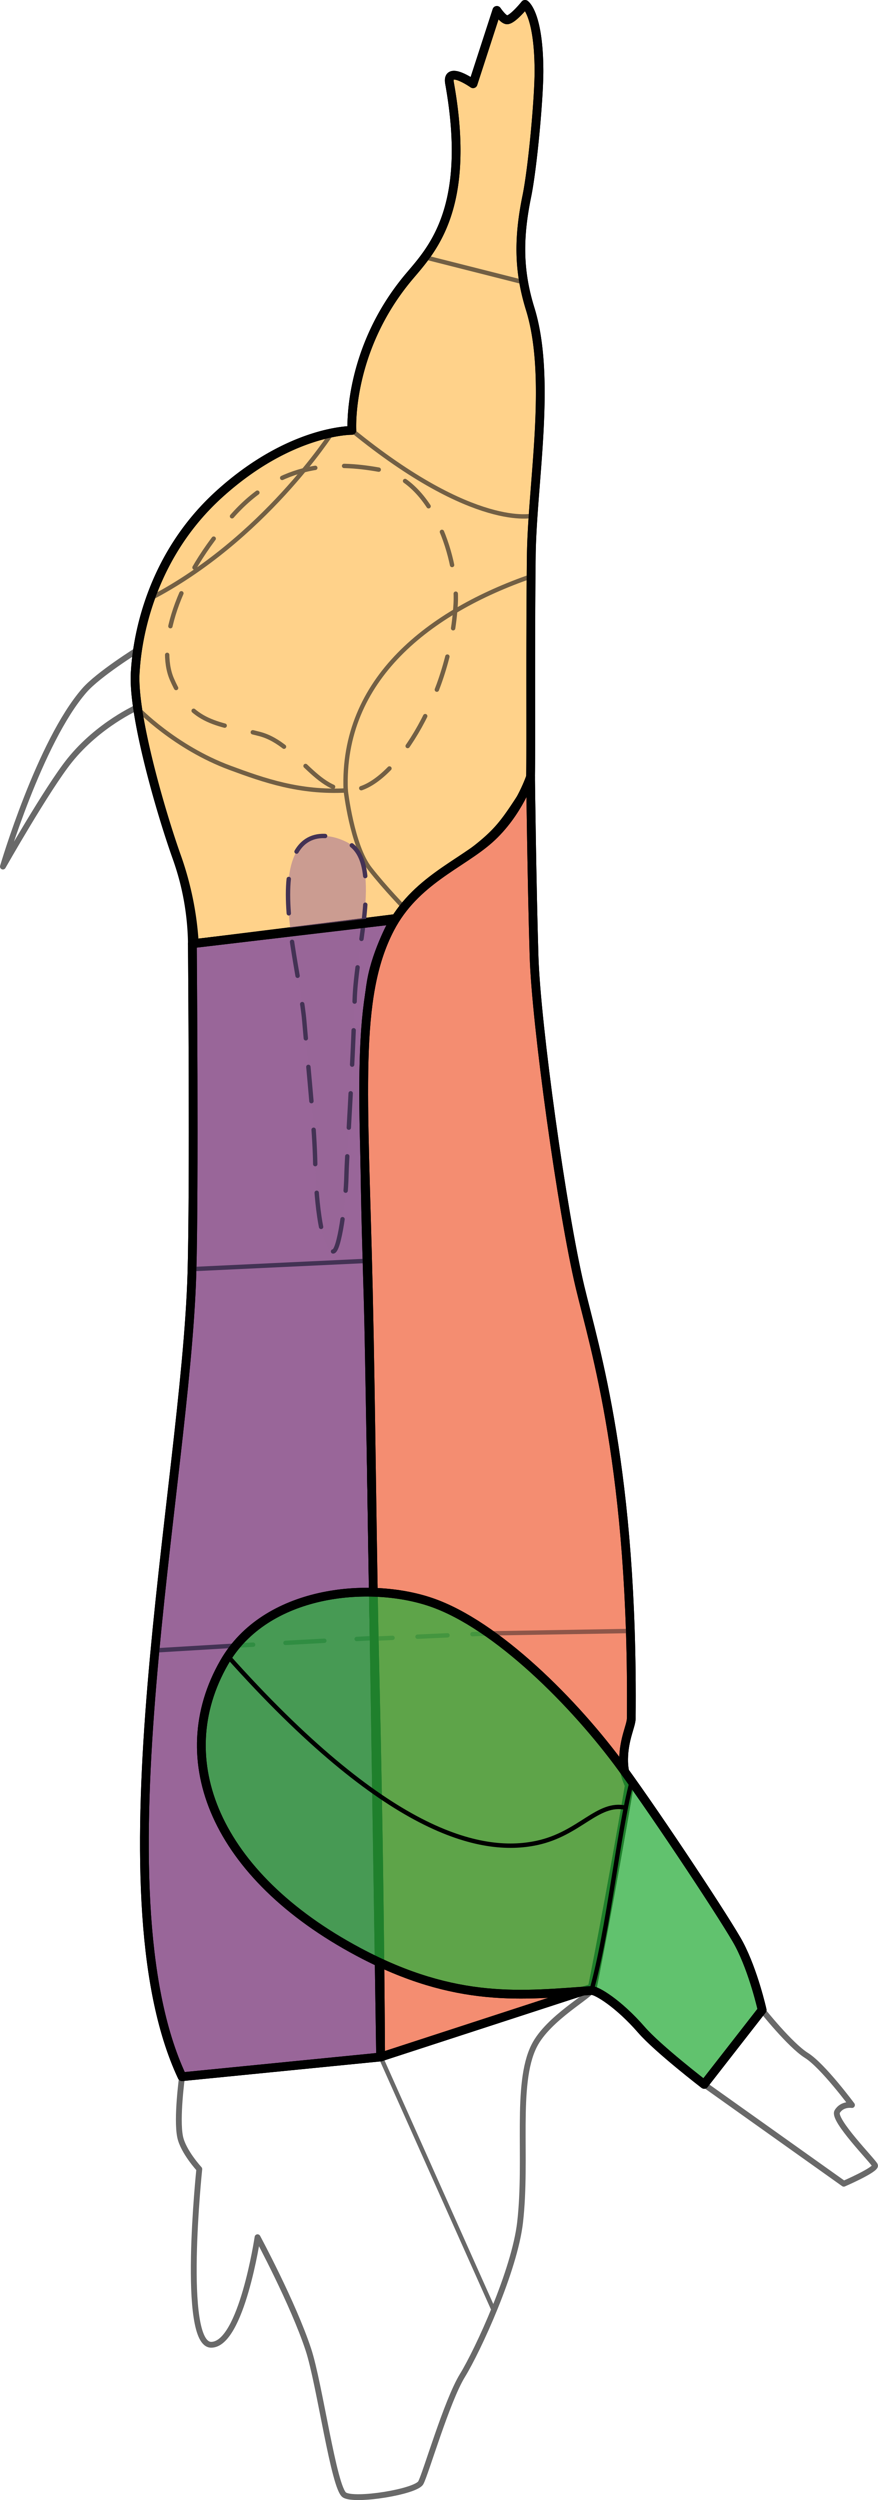 <svg xmlns="http://www.w3.org/2000/svg" viewBox="0 0 601.93 1712.9">
    <defs>
        <style>.cls-1, .cls-10, .cls-11, .cls-12, .cls-14, .cls-15, .cls-16, .cls-18, .cls-2, .cls-4, .cls-5, .cls-6, .cls-9 {
            fill: none;
        }

        .cls-1, .cls-2 {
            stroke: #696969;
        }

        .cls-1, .cls-10, .cls-11, .cls-12, .cls-14, .cls-15, .cls-18, .cls-2, .cls-4, .cls-5, .cls-7, .cls-9 {
            stroke-linecap: round;
        }

        .cls-1, .cls-12, .cls-13, .cls-16, .cls-17, .cls-2, .cls-3, .cls-6, .cls-7 {
            stroke-linejoin: round;
        }

        .cls-1 {
            stroke-width: 4px;
        }

        .cls-10, .cls-11, .cls-14, .cls-15, .cls-18, .cls-2, .cls-4, .cls-5, .cls-9 {
            stroke-width: 3px;
        }

        .cls-3 {
            fill: #ffd28a;
        }

        .cls-3, .cls-6 {
            stroke: #020202;
        }

        .cls-12, .cls-13, .cls-16, .cls-17, .cls-3, .cls-6, .cls-7 {
            stroke-width: 6px;
        }

        .cls-4, .cls-5 {
            stroke: #725f44;
        }

        .cls-5 {
            stroke-dasharray: 23.79 19.82;
        }

        .cls-7, .cls-8 {
            fill: #969;
        }

        .cls-12, .cls-13, .cls-16, .cls-17, .cls-18, .cls-7 {
            stroke: #000;
        }

        .cls-8 {
            opacity: 0.5;
        }

        .cls-10, .cls-11, .cls-9 {
            stroke: #433254;
        }

        .cls-9 {
            stroke-dasharray: 23.58 19.65;
        }

        .cls-11 {
            stroke-dasharray: 26.66 22.21;
        }

        .cls-13 {
            fill: #f48d71;
        }

        .cls-14, .cls-15 {
            stroke: #8e5649;
        }

        .cls-15 {
            stroke-dasharray: 20.57 17.14;
        }

        .cls-17 {
            fill: #2aad3c;
            fill-opacity: 0.74;
        }</style>
    </defs>
    <g id="Unverarbeitete_Teile" data-name="Unverarbeitete Teile">
        <path class="cls-1"
              d="M136.63,1486.13S124,1606.5,144.78,1606.5s31.78-73.69,31.78-73.69,24.42,45.3,34.88,77.07c7.69,23.34,17.44,95.06,24.75,99.56s48.94-2.25,52.31-8.44,17.81-56,28.5-73.41,35.78-71.95,39.56-105c5.07-44.25-3.47-94.59,9.57-120.75,9.7-19.48,39.9-35.13,39.61-38.79s-144.8,46.29-144.8,46.29l-136.13,13.5s-3.93,28.69-1.31,41.25C125.61,1474.19,136.63,1486.13,136.63,1486.13Z"/>
        <line class="cls-2" x1="338.53" y1="1583" x2="260.94" y2="1409.34"/>
        <path class="cls-1"
              d="M578.47,1496.17s22.54-9.76,21.41-12.58-29.29-31.21-25.91-36.84,10.12-4.5,10.12-4.5-20-27-31.21-34-30.38-31.13-30.38-31.13l-39.75,51Z"/>
        <path class="cls-1"
              d="M2,593.72S32.47,540,47.75,521c19.88-24.75,46.5-36.43,46.5-36.43s-2.17-11.6-1.68-20.2,1.81-19.12,1.81-19.12S67.46,462,57.88,473C27.13,508.22,2,593.72,2,593.72Z"/>
    </g>
    <g id="Schlögel">
        <g id="Füllung">
            <path class="cls-3"
                  d="M369.5,48.09C369.31,9,359.94,3,359.94,3s-8.23,10.29-12.19,10.59c-2.61.2-7.12-6.46-7.12-6.46L324.31,57.38S305.94,44.44,308.19,57c15.38,85.57-12.13,114.06-27.56,132.33-42.75,50.63-39.38,105.56-39.38,105.56s-42-.56-90.75,43.5c-54.32,49.1-57.19,114.41-57.75,121.5-2.25,28.5,17.25,96,28.5,127.5a213.41,213.41,0,0,1,12,59.25l138.66-17.43s29.37-28.12,46.36-40.84c24.61-18.41,26.76-22.73,45.23-51.23.83-1.28-.07-85.7.75-156,.58-50.17,14.05-121.69-.75-169.5-7.87-25.41-8.32-47.88-2.32-77.13C365.13,115.24,369.59,66.82,369.5,48.09Z"/>
        </g>
        <g id="Innere_Konturen" data-name="Innere Konturen">
            <line class="cls-4" x1="359.06" y1="193.4" x2="291.24" y2="176.24"/>
            <path class="cls-4" d="M365.5,353.27s-39.87,10.39-124.25-58.43"/>
            <path class="cls-4"
                  d="M94.38,485.44s25.37,26.58,63.34,40.64c23.61,8.74,47.72,17.11,79.31,15.5,0,0,4.28,37.92,16.6,53.67,10.12,13,24.42,27.68,24.42,27.68"/>
            <path class="cls-4" d="M103.1,410c77.4-40.18,124.49-113.5,124.49-113.5"/>
            <path class="cls-5"
                  d="M259.53,321.75c-29.15-5.14-66.41-5.89-99.56,30.94-40.5,45-51.73,90.22-42.19,112.5,13.5,31.5,32.21,30.39,60.19,37.69,27.09,7.06,40.52,44.55,67.52,37.8S309,475.31,312.41,413.44C313.94,385.34,297.78,328.5,259.53,321.75Z"/>
            <path class="cls-4" d="M237,541.58c-3.09-76.67,58.22-122.8,127.08-146.7"/>
        </g>
        <g id="Kontur">
            <path class="cls-6"
                  d="M369.5,48.09C369.31,9,359.94,3,359.94,3s-8.23,10.29-12.19,10.59c-2.61.2-7.12-6.46-7.12-6.46L324.31,57.38S305.94,44.44,308.19,57c15.38,85.57-12.13,114.06-27.56,132.33-42.75,50.63-39.38,105.56-39.38,105.56s-42-.56-90.75,43.5c-54.32,49.1-57.19,114.41-57.75,121.5-2.25,28.5,17.25,96,28.5,127.5a183.6,183.6,0,0,1,10.63,59.25l140-17.43s29.37-28.12,46.36-40.84c24.61-18.41,26.76-22.73,45.23-51.23.83-1.28-.07-85.7.75-156,.58-50.17,14.05-121.69-.75-169.5-7.87-25.41-8.32-47.88-2.32-77.13C365.13,115.24,369.59,66.82,369.5,48.09Z"/>
        </g>
    </g>
    <g id="Karree">
        <g id="Füllung-2" data-name="Füllung">
            <path class="cls-7"
                  d="M124.81,1422.84l136.13-13.5s-6.94-462-8.44-515.25c-1.49-52.88-6-177,2.25-222.56,3.72-20.55,15.38-41.25,15.38-41.25L131.88,646.59s1.42,167.68-.32,226.13C127.25,1017.84,65,1295.34,124.81,1422.84Z"/>
        </g>
        <g id="Innere_Konturen-2" data-name="Innere Konturen">
            <path class="cls-8"
                  d="M228.32,857.42c4.25.26,8.81-33.64,9.18-52,.28-13.92,4.5-75.38,5.63-120,.93-37.14,19.87-95.63-5.25-108.38-15.5-7.86-37.45-8.14-40.13,27.38-2.25,29.81,8.75,70.49,10.88,95.25,3.34,39.05,7.12,73.87,7.5,98.25C216.38,814.41,219.31,856.88,228.32,857.42Z"/>
            <path class="cls-9"
                  d="M228.32,857.42c4.25.26,8.81-33.64,9.18-52,.28-13.92,4.5-75.38,5.63-120,.93-37.14,19.87-95.63-5.25-108.38-15.5-7.86-37.45-8.14-40.13,27.38-2.25,29.81,8.75,70.49,10.88,95.25,3.34,39.05,7.12,73.87,7.5,98.25C216.38,814.41,219.31,856.88,228.32,857.42Z"/>
            <line class="cls-10" x1="131.68" y1="869.53" x2="250.85" y2="863.91"/>
            <line class="cls-10" x1="161.55" y1="1127.48" x2="106.23" y2="1130.79"/>
            <line class="cls-10" x1="161.55" y1="1127.48" x2="173.54" y2="1126.83"/>
            <line class="cls-11" x1="195.72" y1="1125.61" x2="233.43" y2="1123.55"/>
            <line class="cls-10" x1="244.52" y1="1122.94" x2="256.5" y2="1122.29"/>
        </g>
        <g id="Kontur-2" data-name="Kontur">
            <path class="cls-12"
                  d="M124.81,1422.84l136.13-13.5s-6.94-462-8.44-515.25c-1.49-52.88-6-177,2.25-222.56,3.72-20.55,15.38-41.25,15.38-41.25L131.88,646.59s1.42,167.68-.32,226.13C127.25,1017.84,65,1295.34,124.81,1422.84Z"/>
        </g>
    </g>
    <g id="Bauch">
        <g id="Füllung-3" data-name="Füllung">
            <path class="cls-13"
                  d="M260.94,1409.34l145.12-47.25s12.3-61.65,25.32-138.37c.24-1.44-4-6.79-3.85-18.56.19-13.78,5.2-22.78,5.25-27.75,1.6-170.44-25.17-253.79-35.15-295.69-12.27-51.46-30.08-180.22-31.5-226.5-1.5-48.75-2.4-123.09-2.4-123.09s-8.19,25.14-28.4,43c-19.28,17.06-50.9,28.35-67.92,61-24.53,47.07-18,112.18-14.91,247.22,2,87.32,2.53,178,4.63,265.78C259.62,1253.34,260.63,1350.9,260.94,1409.34Z"/>
        </g>
        <g id="Innere_Konturen_Kopie" data-name="Innere Konturen Kopie">
            <line class="cls-14" x1="432.85" y1="1117.44" x2="335.89" y2="1119.09"/>
            <line class="cls-14" x1="257.13" y1="1122.71" x2="269.11" y2="1122.16"/>
            <line class="cls-15" x1="286.24" y1="1121.37" x2="315.34" y2="1120.04"/>
            <line class="cls-14" x1="323.9" y1="1119.64" x2="335.89" y2="1119.09"/>
        </g>
        <g id="Kontur-3" data-name="Kontur">
            <path class="cls-16"
                  d="M260.94,1409.34l145.12-47.25s12.3-61.65,25.32-138.37c.24-1.44-4-6.79-3.85-18.56.19-13.78,5.2-22.78,5.25-27.75,1.6-170.44-25.17-253.79-35.15-295.69-12.27-51.46-30.08-180.22-31.5-226.5-1.5-48.75-2.4-123.09-2.4-123.09s-8.19,25.14-28.4,43c-19.28,17.06-50.9,28.35-67.92,61-24.53,47.07-18,112.18-14.91,247.22,2,87.32,2.53,178,4.63,265.78C259.62,1253.34,260.63,1350.9,260.94,1409.34Z"/>
        </g>
    </g>
    <g id="Schulter">
        <g id="Füllung-4" data-name="Füllung">
            <path class="cls-17"
                  d="M522.5,1377.09l-39.75,51s-31.69-24.37-42.94-37.31c-15.95-18.34-30.94-27.22-34.31-27-46.12,3.1-92.25,9.56-159.75-26.44-98-52.28-130.3-131.65-92.08-198.28,28.33-49.4,99.07-56,141.93-41.31,44.91,15.37,98.65,69.34,130.9,113.59,25.46,34.94,72.75,106.5,80.25,120.75C516.73,1351.05,522.5,1377.09,522.5,1377.09Z"/>
        </g>
        <g id="Innere_Kontur" data-name="Innere Kontur">
            <path class="cls-18"
                  d="M429,1238.55c-19.31-4.28-31.4,17.79-60.94,24.12-38.83,8.32-103.78-6.89-212.06-128.19"/>
            <path class="cls-18" d="M433.13,1220.57c-9.25,34.46-15.82,101.73-27.63,143.21"/>
        </g>
        <g id="Kontur-4" data-name="Kontur">
            <path class="cls-16"
                  d="M522.5,1377.09l-39.75,51s-31.69-24.37-42.94-37.31c-15.95-18.34-30.94-27.22-34.31-27-46.12,3.1-92.25,9.56-159.75-26.44-98-52.28-130.3-131.65-92.08-198.28,28.33-49.4,99.07-56,141.93-41.31,44.91,15.37,98.65,69.34,130.9,113.59,25.46,34.94,72.75,106.5,80.25,120.75C516.73,1351.05,522.5,1377.09,522.5,1377.09Z"/>
        </g>
    </g>
</svg>
